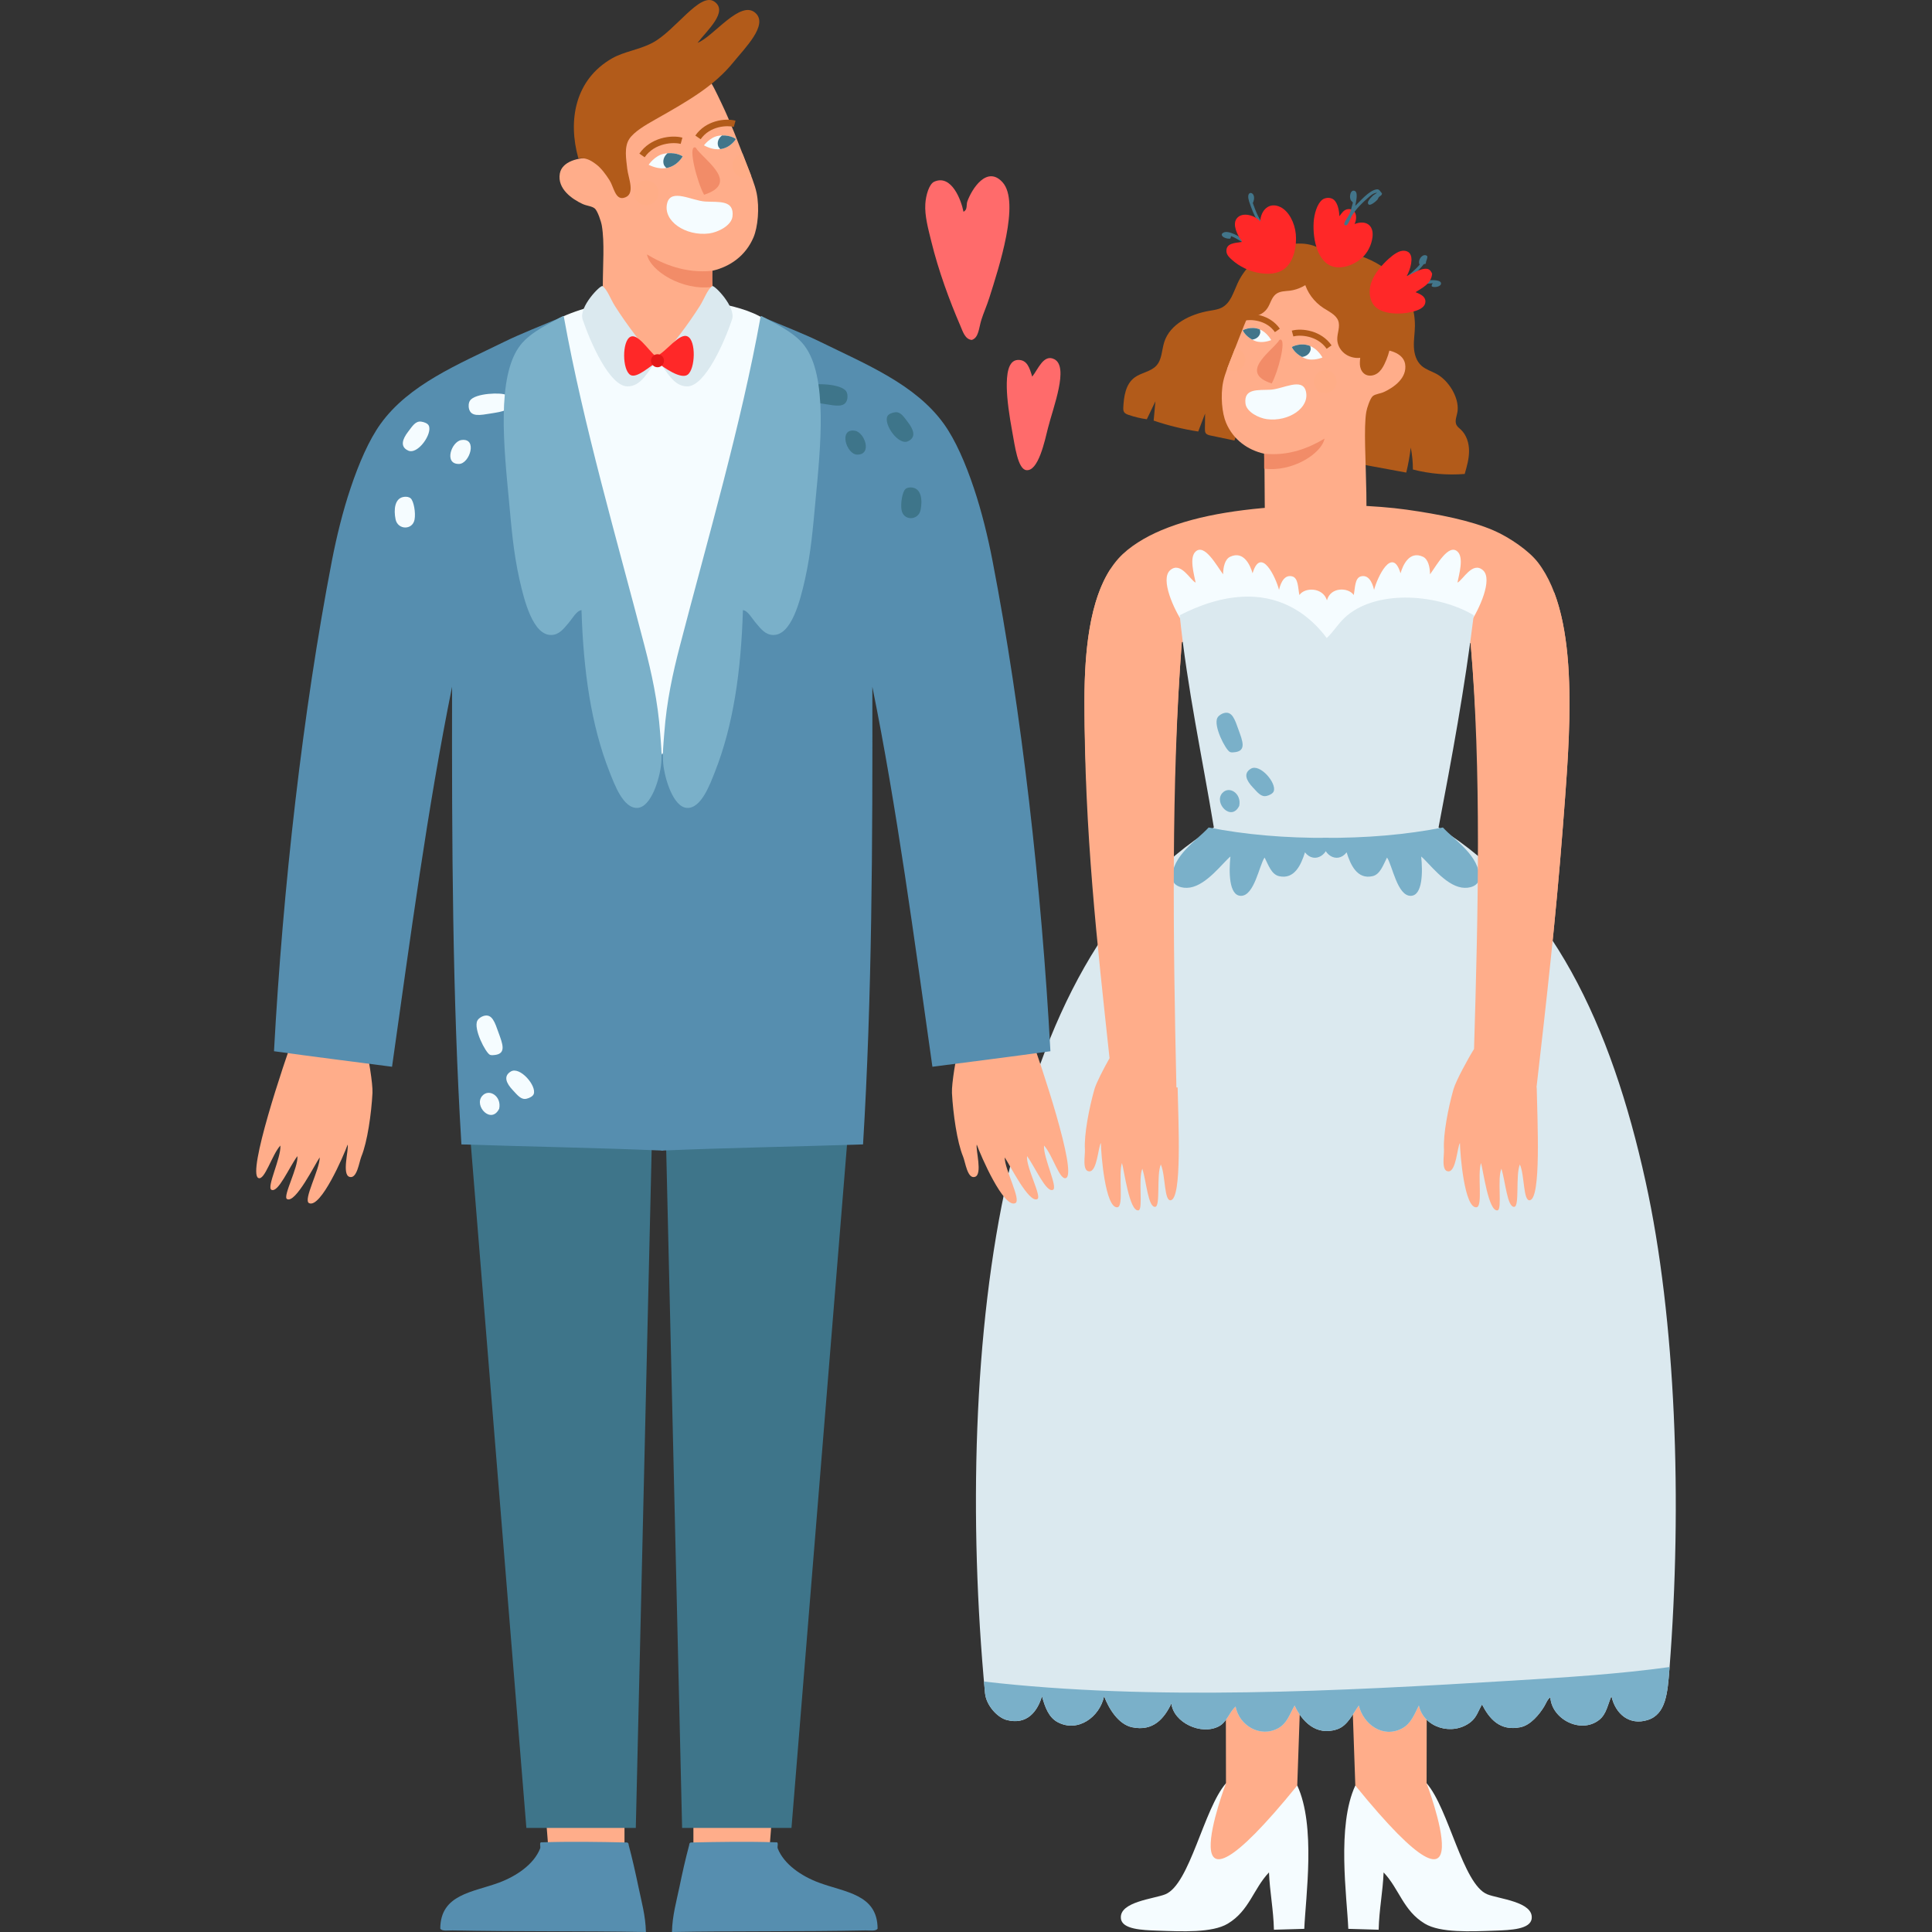 <?xml version="1.0" encoding="UTF-8"?>
<!-- Generator: Adobe Illustrator 25.2.1, SVG Export Plug-In . SVG Version: 6.00 Build 0)  -->
<svg xmlns="http://www.w3.org/2000/svg" xmlns:xlink="http://www.w3.org/1999/xlink" version="1.1" id="Capa_1" x="0px" y="0px" viewBox="0 0 500 500" style="enable-background:new 0 0 500 500;" xml:space="preserve" width="512" height="512">
<rect x="0" y="0" width="500" height="500" fill="#333333" stroke="none"/>
<g>
	<g>
		<g>
			<g>
				<g>
					<path style="fill-rule:evenodd;clip-rule:evenodd;fill:#FFAD8A;" d="M397.215,285.166c-5.008-0.449-9.925-0.978-14.738-1.605       c1.208-39.116,1.253-80.212-1.876-117.097c-21.072-5.335-53.252-4.831-74.757-0.272c-2.817,37.248-2.791,78.159-1.883,117.629       c-5.218,0.055-9.467,1.075-14.466,1.346c-3.406-32.437-8.841-66.755-8.841-103.705c0-14.663,1.713-29.065,8.841-36.974       c2.7-2.994,6.933-5.523,10.992-7.232c10.087-4.253,22.505-5.798,36.168-6.431c7.874-0.372,19.226-0.071,27.334,1.067       c8.56,1.206,16.65,2.835,22.506,5.364c4.116,1.777,9.157,5.227,11.527,8.301c11.16,14.537,8.217,45.128,6.431,68.597       C402.595,238.458,399.877,262.105,397.215,285.166z"/>
					<g>
						<path style="fill:#B25B1A;" d="M320.942,113.891c2.866,0.952,5.902,1.93,8.905,2.335c6.971,0.936,13.955,2.158,20.917,3.328        c0.341-1.843,0.921-3.634,1.722-5.327c-0.104,1.452-0.135,2.919-0.091,4.377c0.024,0.485,0.069,1.011,0.412,1.368        c0.314,0.323,0.801,0.425,1.244,0.509c3.3,0.604,6.597,1.215,9.887,1.823c0.518-2.133,0.905-4.3,1.164-6.479        c0.376,1.879,0.56,3.782,0.555,5.685c4.366,1.12,8.925,1.509,13.408,1.151c0.56-1.941,1.126-3.913,1.126-5.94        c0-2.023-0.633-4.141-2.149-5.566c-0.374-0.343-0.792-0.651-1.044-1.075c-0.668-1.133,0.095-2.498,0.232-3.775        c0.367-3.505-2.352-7.874-5.482-9.547c-1.288-0.69-2.748-1.122-3.839-2.08c-1.39-1.224-1.923-3.111-1.992-4.904        c-0.078-1.79,0.243-3.569,0.263-5.364c0.073-8.188-5.048-14.575-12.815-17.688c-2.498-1.011-5.18-1.68-7.867-1.58        c-0.821,0.038-1.66,0.135-2.443-0.088c-0.639-0.182-1.191-0.564-1.781-0.881c-3.622-1.978-8.613-1.109-12.162,0.491        c-3.919,1.755-7.114,4.897-8.845,8.697c-1.056,2.317-1.79,5.096-4.118,6.269c-0.949,0.485-2.047,0.615-3.109,0.801        c-5.025,0.856-10.266,3.441-11.737,8.113c-0.662,2.089-0.562,4.53-2.085,6.139c-1.441,1.523-3.875,1.757-5.572,3.003        c-2.348,1.724-2.79,4.906-2.936,7.754c-0.016,0.414-0.024,0.859,0.208,1.215c0.244,0.372,0.702,0.562,1.135,0.708        c1.538,0.535,3.129,0.923,4.745,1.14c0.743-1.549,1.489-3.102,2.228-4.654c-0.155,1.666-0.305,3.339-0.46,5.003        c3.749,1.272,7.613,2.22,11.534,2.824c0.589-1.551,1.184-3.1,1.777-4.643c-0.018,1.33-0.031,2.653-0.046,3.981        c0,0.376,0.004,0.779,0.221,1.098c0.283,0.385,0.806,0.511,1.286,0.611c2.047,0.427,4.094,0.854,6.134,1.283        c0.542-1.564,1.075-3.116,1.613-4.674C321.035,110.855,320.989,112.376,320.942,113.891"/>
						<g>
							<path style="fill-rule:evenodd;clip-rule:evenodd;fill:#FFAD8A;" d="M355.813,90.435c3.404-0.221,7.307,0.85,7.821,3.72         c0.646,3.693-3.021,6.152-5.402,7.261c-1.084,0.509-2.277,0.516-2.976,1.113c-0.662,0.578-1.507,3.08-1.669,4.092         c-1.374,8.203,2.315,34.356-2.638,40.039c-0.783,0.892-2.819,2.516-4.098,3.165c-2.399,1.219-6.723,1.717-10.047,0.743         c-4.222-1.237-8.168-5.324-9.113-9.861c-0.527-2.543-0.323-19.757-0.527-23.291c-4.204-0.943-7.978-3.561-9.861-8.004         c-1.04-2.432-1.487-7.006-0.748-10.602c0.411-2.005,1.496-4.601,2.605-7.44c1.879-4.787,3.587-9.414,5.769-13.955         c1.292-2.689,2.361-5.101,3.536-6.329c2.505-2.62,7.033-4.443,12.465-3.906c7.872,0.777,15.491,7.294,16.376,15.072         C357.699,85.728,356.902,87.925,355.813,90.435"/>
							<g>
								<g>
									<g>
										<path style="fill-rule:evenodd;clip-rule:evenodd;fill:#F5FCFF;" d="M342.255,92.519c-3.249-5.373-7.933-2.72-7.933-2.72            s0.713,1.872,3.45,2.961C339.798,93.566,342.255,92.519,342.255,92.519"/>
										<path style="fill-rule:evenodd;clip-rule:evenodd;fill:#42758A;" d="M334.321,89.799c0,0,2.273-1.308,4.785-0.239            c0.033,0.219,0.128,0.666,0.093,0.903c-0.179,1.04-1.104,1.795-2.244,1.916C334.892,91.293,334.321,89.799,334.321,89.799            "/>
									</g>
									<path style="fill:#B25B1A;" d="M343.335,90.266c-2.419-3.492-6.929-3.658-8.615-3.2l-0.407-1.494           c2.673-0.726,7.641-0.031,10.295,3.811L343.335,90.266z"/>
								</g>
								<g>
									<g>
										<path style="fill-rule:evenodd;clip-rule:evenodd;fill:#F5FCFF;" d="M328.988,88.016            c-3.012-4.992-7.358-2.534-7.358-2.534s0.655,1.744,3.198,2.757C326.711,88.985,328.988,88.016,328.988,88.016"/>
										<path style="fill-rule:evenodd;clip-rule:evenodd;fill:#42758A;" d="M321.63,85.482c0,0,2.107-1.21,4.437-0.219            c0.029,0.21,0.117,0.622,0.084,0.834c-0.159,0.978-1.027,1.673-2.085,1.79C322.159,86.872,321.63,85.482,321.63,85.482"/>
									</g>
									<path style="fill:#B25B1A;" d="M329.947,85.955c-2.231-3.213-6.384-3.368-7.936-2.952l-0.405-1.492           c2.494-0.679,7.13-0.029,9.613,3.561L329.947,85.955z"/>
								</g>
								<path style="fill-rule:evenodd;clip-rule:evenodd;fill:#F28C68;" d="M342.788,113.509          c-0.772,3.921-8.411,8.737-15.623,7.774v-3.868C333.516,118.101,338.869,115.872,342.788,113.509"/>
								<g>
									<path style="fill-rule:evenodd;clip-rule:evenodd;fill:#F5FCFF;" d="M337.953,101.229           c1.095,4.286-4.437,7.973-10.042,7.256c-2.038-0.261-5.335-1.823-5.588-4.094c-0.431-3.964,3.253-3.357,6.515-3.536           C332.007,100.682,337.032,97.633,337.953,101.229"/>
									<path style="fill-rule:evenodd;clip-rule:evenodd;fill:#F28C68;" d="M329.117,99.242c-8.301-2.72-0.801-7.752,1.669-10.797           c0.142-0.168,0.259-0.54,0.56-0.558C332.991,87.801,330.748,96.343,329.117,99.242"/>
									<path style="fill-rule:evenodd;clip-rule:evenodd;fill:#FFAD87;" d="M345.937,98.755c0,1.635-1.325,2.963-2.954,2.963           c-1.642,0-2.963-1.328-2.963-2.963c0-1.64,1.321-2.959,2.963-2.959C344.612,95.796,345.937,97.115,345.937,98.755"/>
									<path style="fill:#FFAD87;" d="M322.29,93.063c0-1.529-1.164-2.77-2.649-2.928c-0.162,0.412-0.316,0.817-0.48,1.233           c-0.562,1.436-1.113,2.806-1.58,4.074c0.489,0.363,1.091,0.586,1.753,0.586C320.966,96.029,322.29,94.699,322.29,93.063z"/>
								</g>
							</g>
						</g>
						<path style="fill:#B25B1A;" d="M338.787,64.888c-1.476,2.363-1.934,5.285-1.25,8.006c0.684,2.715,2.498,5.207,4.972,6.823        c1.434,0.932,3.191,1.713,3.795,3.226c0.626,1.564-0.259,3.237-0.221,4.891c0.024,1.359,0.717,2.713,1.839,3.616        c1.126,0.896,2.662,1.332,4.101,1.151c-0.08,0.79-0.164,1.593,0.004,2.379c0.17,0.79,0.633,1.567,1.385,1.963        c0.954,0.5,2.189,0.272,3.043-0.325c0.852-0.589,1.399-1.492,1.841-2.397c2.915-5.937,2.35-13.324-1.469-19.003        c-3.811-5.683-10.753-9.493-17.863-9.801"/>
						<path style="fill:#B25B1A;" d="M342.883,65.953c-0.232,2.213-1.312,4.468-2.961,6.158c-1.655,1.704-3.875,2.833-6.068,3.112        c-1.272,0.157-2.664,0.086-3.716,0.949c-1.089,0.901-1.348,2.412-2.131,3.581c-0.639,0.963-1.673,1.682-2.746,1.927        c-1.071,0.243-2.175,0.005-2.934-0.637c-0.321,0.591-0.642,1.199-1.102,1.7c-0.46,0.498-1.093,0.896-1.722,0.907        c-0.788,0.018-1.399-0.58-1.631-1.31c-0.221-0.732-0.122-1.567,0.029-2.368c1.04-5.28,4.78-10.348,9.64-13.054        c4.862-2.704,10.688-2.957,14.995-0.655"/>
					</g>
				</g>
				<g>
					<g>
						<g>
							<path style="fill-rule:evenodd;clip-rule:evenodd;fill:#F5FCFF;" d="M317.284,461.504         c-5.771,6.595-9.334,26.126-15.69,28.735c-2.932,1.195-12.012,1.914-11.503,6.28c0.321,2.793,5.437,2.987,9.432,3.129         c6.384,0.224,14.205,0.611,18.228-1.808c5.594-3.359,6.603-8.998,10.662-13.264c0.215,5.169,1.155,9.567,1.277,14.836         c2.618-0.077,5.24-0.151,7.856-0.228c0.347-8.274,3.047-26.662-1.819-37.096L317.284,461.504z"/>
							<path style="fill-rule:evenodd;clip-rule:evenodd;fill:#FFAD8A;" d="M317.218,423.674l19.823,0.682l-1.314,37.733         c-35.146,43.272-18.443-0.584-18.443-0.584L317.218,423.674z"/>
						</g>
						<g>
							<path style="fill-rule:evenodd;clip-rule:evenodd;fill:#F5FCFF;" d="M369.202,461.504         c5.771,6.595,9.334,26.126,15.694,28.735c2.928,1.195,12.007,1.914,11.503,6.28c-0.325,2.793-5.435,2.987-9.436,3.129         c-6.384,0.224-14.205,0.611-18.224-1.808c-5.594-3.359-6.608-8.998-10.662-13.264c-0.215,5.169-1.157,9.567-1.281,14.836         c-2.618-0.077-5.236-0.151-7.856-0.228c-0.343-8.274-3.041-26.662,1.815-37.096L369.202,461.504z"/>
							<path style="fill-rule:evenodd;clip-rule:evenodd;fill:#FFAD8A;" d="M369.273,423.674l-19.832,0.682l1.315,37.733         c35.146,43.272,18.447-0.584,18.447-0.584L369.273,423.674z"/>
						</g>
					</g>
					<g>
						<path style="fill-rule:evenodd;clip-rule:evenodd;fill:#F5FCFF;" d="M383.778,147.566c-2.729-2.379-5.165,2.547-6.588,3.213        c0.427-2.206,1.704-6.491,0-8.04c-2.308-2.111-5.373,3.534-7.101,5.895c-0.013-1.868-0.478-3.93-1.843-4.554        c-3.574-1.642-5.229,2.337-5.789,4.286c-2.151-7.172-6.022,1.075-6.847,4.289c-0.491-2.138-1.545-3.99-3.421-3.485        c-1.576,0.427-1.467,2.95-1.839,4.826c-1.392-2.043-6.026-2.136-6.935,1.365c-1.084-3.43-5.751-3.408-7.137-1.365        c-0.376-1.877-0.268-4.399-1.839-4.826c-1.885-0.505-2.939,1.348-3.428,3.485c-0.819-3.213-4.696-11.461-6.845-4.289        c-0.564-1.949-2.22-5.928-5.783-4.286c-1.376,0.624-1.832,2.687-1.845,4.554c-1.739-2.361-4.798-8.006-7.11-5.895        c-1.695,1.549-0.423,5.833,0,8.04c-1.419-0.666-3.855-5.592-6.586-3.213c-2.686,2.341,1.091,10.308,3.165,13.391        c0.794,0.102,0.447-0.969,1.051-1.067c10.688-2.638,22.813-0.033,30.8,3.751c1.162,0.556,2.315,1.463,3.53,2.08        c-0.06,0.102-0.128,0.199-0.197,0.303c0.356,0.133,0.697,0.243,0.994,0.301c0.387,0.066,0.759,0.06,1.126,0.02        c0.363,0.04,0.741,0.046,1.129-0.02c0.301-0.058,0.635-0.168,0.989-0.301c-0.071-0.104-0.128-0.206-0.188-0.31        c1.222-0.62,2.366-1.518,3.525-2.074c7.986-3.784,20.115-6.389,30.797-3.751c0.611,0.097,0.254,1.168,1.058,1.067        C382.694,157.874,386.469,149.907,383.778,147.566z"/>
						<g>
							<path style="fill-rule:evenodd;clip-rule:evenodd;fill:#DBE9EF;" d="M343.357,165.121c2.038-1.896,3.109-4.056,5.353-5.891         c8.334-6.82,23.824-5.329,32.694,0c-2.339,19.007-5.692,37-9.108,54.923c29.147,18.007,44.657,50.993,53.586,91.651         c7.845,35.67,9.536,83.058,6.165,126.204c-0.476,6.03-0.861,11.627-5.623,13.127c-4.716,1.48-8.336-1.507-9.385-6.163         c-0.985,2.189-1.264,4.652-3.211,6.163c-4.784,3.711-12.291-0.279-12.596-5.893c-0.788,0.569-1.084,1.549-1.609,2.41         c-1.16,1.903-3.441,4.815-6.161,5.358c-5.313,1.069-8.029-2.215-9.914-5.893c-0.987,1.677-1.392,3.335-2.948,4.552         c-4.705,3.695-12.129,1.478-13.402-4.289c-1.193,2.394-2.06,4.691-4.286,5.902c-5.043,2.731-10.115-1.111-11.246-5.902         c-1.509,1.978-2.824,5.238-5.636,6.165c-5.51,1.83-9.164-2.2-10.987-6.165c-1.339,2.334-1.923,4.616-4.282,5.902         c-4.689,2.542-10.093-0.786-10.99-5.63c-1.633,1.438-2.253,4.005-4.289,5.094c-4.614,2.463-11.795-0.965-12.324-5.895         c-1.83,3.837-4.685,7.329-10.184,6.159c-3.559-0.759-6.052-4.884-7.234-8.037c-1.126,5.415-6.84,9.527-12.056,6.696         c-2.215-1.199-3.207-3.693-4.019-6.696c-1.148,3.886-3.835,7.524-9.115,6.163c-2.368-0.606-5.322-3.735-5.628-6.969         c-4.182-44.283-3.107-93.999,5.9-133.706c9.299-41.015,25.794-73.339,53.32-90.308c-3.01-18.248-6.831-35.679-8.838-54.923         c4.893-2.505,10.932-4.767,17.411-4.829C332.436,154.311,339.161,159.494,343.357,165.121z"/>
							<path style="fill-rule:evenodd;clip-rule:evenodd;fill:#7AB0C9;" d="M426.424,445.135c4.762-1.5,5.147-7.097,5.623-13.127         c0.015-0.193,0.028-0.388,0.043-0.581c-12.876,1.794-26.787,2.678-40.772,3.523c-44.32,2.691-93.108,5.288-136.664,0.233         c0.088,0.997,0.176,1.994,0.27,2.985c0.305,3.233,3.259,6.362,5.627,6.969c5.28,1.361,7.967-2.277,9.115-6.163         c0.812,3.003,1.804,5.497,4.019,6.696c5.216,2.83,10.93-1.281,12.056-6.696c1.182,3.153,3.676,7.278,7.234,8.037         c5.499,1.171,8.354-2.322,10.184-6.159c0.529,4.93,7.71,8.358,12.324,5.895c2.036-1.089,2.655-3.656,4.288-5.094         c0.896,4.844,6.3,8.172,10.99,5.63c2.359-1.286,2.943-3.567,4.282-5.902c1.823,3.966,5.477,7.995,10.987,6.165         c2.813-0.927,4.127-4.187,5.636-6.165c1.131,4.791,6.203,8.633,11.246,5.902c2.226-1.211,3.094-3.508,4.286-5.902         c1.273,5.767,8.697,7.984,13.402,4.289c1.556-1.217,1.961-2.875,2.948-4.552c1.885,3.678,4.601,6.962,9.914,5.893         c2.72-0.542,5.001-3.455,6.161-5.358c0.525-0.861,0.821-1.841,1.609-2.41c0.305,5.614,7.812,9.604,12.596,5.893         c1.947-1.511,2.226-3.974,3.211-6.163C418.088,443.628,421.708,446.615,426.424,445.135z"/>
						</g>
						<g>
							<path style="fill-rule:evenodd;clip-rule:evenodd;fill:#7AB0C9;" d="M343.89,216.837c0.438,4.264-3.671,6.944-6.165,3.749         c-0.998,3.211-2.726,7.073-6.699,6.167c-1.981-0.456-2.746-2.857-3.749-4.822c-1.359,1.881-2.644,9.993-6.165,9.909         c-3.089-0.071-3.094-6.254-2.678-10.18c-1.967,1.602-6.083,7.323-10.452,8.035c-2.107,0.345-4.461-0.456-4.556-2.41         c-0.277-5.659,6.384-9.865,9.376-13.134C322.219,216.003,332.553,216.917,343.89,216.837z"/>
							<path style="fill-rule:evenodd;clip-rule:evenodd;fill:#7AB0C9;" d="M342.339,216.837c-0.443,4.264,3.673,6.944,6.167,3.749         c0.998,3.211,2.726,7.073,6.699,6.167c1.985-0.456,2.744-2.857,3.753-4.822c1.354,1.881,2.64,9.993,6.161,9.909         c3.087-0.071,3.091-6.254,2.682-10.18c1.965,1.602,6.079,7.323,10.447,8.035c2.102,0.345,4.461-0.456,4.554-2.41         c0.279-5.659-6.382-9.865-9.383-13.134C364.01,216.003,353.678,216.917,342.339,216.837z"/>
						</g>
					</g>
					<g>
						<g>
							<path style="fill-rule:evenodd;clip-rule:evenodd;fill:#7AB0C9;" d="M320.71,208.565c0.664-3.246-2.625-5.315-4.39-3.315         C314.06,207.826,318.645,212.739,320.71,208.565z"/>
							<path style="fill-rule:evenodd;clip-rule:evenodd;fill:#7AB0C9;" d="M327.804,205.987c0.766-0.177,1.607-0.628,1.826-1.182         c0.85-2.12-3.558-7.292-5.931-5.851c-1.963,1.184-1.171,3.029,0.529,4.818C325.49,205.118,326.377,206.324,327.804,205.987z"/>
							<path style="fill-rule:evenodd;clip-rule:evenodd;fill:#7AB0C9;" d="M319.683,194.655c2.91-0.401,1.888-2.91,0.856-5.763         c-0.943-2.616-1.627-4.966-3.826-4.337c-0.529,0.148-1.328,0.589-1.657,1.224c-1.071,2.078,2.085,8.239,3.244,8.836         C318.654,194.792,319.336,194.704,319.683,194.655z"/>
						</g>
						<g>
							<path style="fill-rule:evenodd;clip-rule:evenodd;fill:#DBE9EF;" d="M267.553,425.181c0.664-3.246-2.625-5.315-4.39-3.315         C260.903,424.442,265.488,429.354,267.553,425.181z"/>
							<path style="fill-rule:evenodd;clip-rule:evenodd;fill:#DBE9EF;" d="M274.648,422.603c0.766-0.177,1.606-0.628,1.826-1.182         c0.85-2.12-3.558-7.292-5.931-5.851c-1.963,1.184-1.171,3.029,0.529,4.818C272.333,421.733,273.22,422.939,274.648,422.603z"/>
							<path style="fill-rule:evenodd;clip-rule:evenodd;fill:#DBE9EF;" d="M266.526,411.27c2.91-0.401,1.888-2.91,0.856-5.763         c-0.943-2.616-1.627-4.966-3.826-4.337c-0.529,0.148-1.328,0.589-1.657,1.224c-1.071,2.078,2.085,8.239,3.244,8.836         C265.497,411.407,266.179,411.319,266.526,411.27z"/>
						</g>
						<g>
							<path style="fill-rule:evenodd;clip-rule:evenodd;fill:#DBE9EF;" d="M414.129,283.185c-0.768-0.215-1.726-0.23-2.184,0.148         c-1.79,1.454-0.436,8.172,2.359,8.068c2.324-0.089,2.518-2.109,1.897-4.512C415.74,285.08,415.545,283.586,414.129,283.185z"/>
							<path style="fill-rule:evenodd;clip-rule:evenodd;fill:#DBE9EF;" d="M410.477,302.794c-0.496-0.283-1.113-0.463-1.653-0.29         c-1.016,0.312-2.717,2.928-3.094,4.654c-0.624,2.791,2.948,4.198,4.55,1.866C411.721,306.95,412.695,304.009,410.477,302.794         z"/>
							<path style="fill-rule:evenodd;clip-rule:evenodd;fill:#DBE9EF;" d="M402.675,283.467c-3.673-2.242-4.395,4.813-1.845,5.942         C404.46,291.026,404.908,284.823,402.675,283.467z"/>
							<path style="fill-rule:evenodd;clip-rule:evenodd;fill:#DBE9EF;" d="M395.463,269.021c-2.065,2.113,0.314,3.483,2.899,5.116         c2.37,1.492,4.357,2.934,5.732,1.073c0.323-0.443,0.692-1.288,0.553-2.007c-0.431-2.308-6.758-5.249-8.055-5.004         C396.2,268.273,395.713,268.77,395.463,269.021z"/>
						</g>
					</g>
					<g>
						<path style="fill-rule:evenodd;clip-rule:evenodd;fill:#FFAD8A;" d="M402.259,153.415        c-5.318,0.814-22.143,12.926-21.658,13.049c2.797,32.966,1.949,69.668,0.879,105.019c-1.358,2.133-4.692,8.207-5.316,10.401        c-1.367,4.815-2.708,11.746-2.465,15.604c0.091,1.474-0.79,5.61,1.146,5.663c2.022,0.049,2.277-6.274,2.985-7.349        c0.04,2.852,1.153,16.971,4.289,16.641c1.711-0.184,0.175-8.564,1.168-11.456c0.558,1.846,1.934,12.704,4.286,12.251        c1.25-0.241-0.142-8.338,0.996-10.773c1.036,3.324,1.507,10.058,3.333,9.867c1.399-0.139,0.279-8.192,1.44-10.969        c1.255,2.788,0.83,9.527,2.572,9.261c2.961-0.438,1.961-20.173,1.786-29.175c0.002-0.002-0.021-0.006-0.055-0.011        c2.522-21.882,5.05-44.286,6.807-67.284C405.958,194.341,408.293,169.432,402.259,153.415z"/>
						<path style="fill-rule:evenodd;clip-rule:evenodd;fill:#FFAD8A;" d="M304.453,281.41        c-0.875-38.558-1.353-78.936,1.391-115.218c0.219-0.046-18.392-19.013-18.392-19.013c-5.409,8.234-6.798,21.147-6.798,34.283        c0,34.054,3.306,62.715,6.494,92.393c-1.526,2.701-3.449,6.415-3.905,8.03c-1.372,4.815-2.713,11.746-2.467,15.604        c0.091,1.474-0.79,5.61,1.135,5.663c2.034,0.049,2.284-6.274,2.996-7.349c0.031,2.852,1.144,16.971,4.284,16.641        c1.713-0.184,0.179-8.564,1.175-11.456c0.555,1.846,1.927,12.704,4.286,12.251c1.241-0.241-0.142-8.338,0.989-10.773        c1.044,3.324,1.507,10.058,3.33,9.867c1.403-0.139,0.279-8.192,1.445-10.969c1.248,2.788,0.834,9.527,2.567,9.261        c2.965-0.438,1.965-20.173,1.788-29.175C304.779,281.442,304.658,281.429,304.453,281.41z"/>
					</g>
				</g>
			</g>
			<g>
				<g>
					<path style="fill-rule:evenodd;clip-rule:evenodd;fill:#42758A;" d="M324.228,52.54c0.755,2.189,1.627,4.353,2.954,5.765       c0.254,0.279,0.85,0.5,0.582,1.044c-0.733,0.378-1.23-0.662-1.737-1.337c-0.916-1.257-1.633-2.653-2.266-4.453       c-0.33-0.929-0.735-1.91-0.717-2.724c0.02-1.259,1.268-1.144,1.487,0.035C324.638,51.465,324.416,52.208,324.228,52.54z"/>
					<path style="fill-rule:evenodd;clip-rule:evenodd;fill:#42758A;" d="M323.52,63.012c-0.088,0.859-0.848,0.321-1.164,0.146       c-1.193-0.659-2.494-1.589-3.749-2.04c-0.109,0.203-0.031,0.542-0.283,0.633c-0.631,0.115-2.091-0.288-2.129-0.994       c-0.02-0.429,0.589-0.671,0.945-0.71c0.912-0.093,2.155,0.443,3.087,0.941c0.921,0.498,1.77,1.219,2.503,1.606       C323.018,62.744,323.432,62.667,323.52,63.012z"/>
					<path style="fill-rule:evenodd;clip-rule:evenodd;fill:#FF2828;" d="M321.394,62.605c0.033-0.303-0.297-0.564-0.465-0.834       c-0.62-0.976-2.02-3.565-0.93-5.138c1.372-1.985,4.902-0.881,6.148,0.679c0.15-2.965,2.348-5.143,5.242-3.713       c2.127,1.049,3.691,3.992,3.97,7.026c0.276,3.1-0.529,6.789-2.614,8.673c-1.396,1.257-3.545,1.814-6.349,1.436       c-3.045-0.412-5.769-1.854-7.579-3.503c-0.615-0.553-1.35-1.206-1.416-2.146C317.264,62.866,319.654,62.91,321.394,62.605z"/>
				</g>
				<g>
					<path style="fill-rule:evenodd;clip-rule:evenodd;fill:#FF2828;" d="M346.63,55.961c0.608-0.799,1.168-1.737,2.248-1.839       c2.032-0.195,2.547,2.104,1.675,3.862c2.875-1.115,5.072,0.212,4.638,3.463c-0.279,2.062-1.281,3.99-2.698,5.276       c-1.58,1.432-4.076,2.622-6.411,2.461c-4.997-0.345-6.393-7.081-6.11-11.656c0.137-2.177,0.898-4.764,2.211-5.822       c0.739-0.6,2.23-0.748,3.087,0.051C346.192,52.618,346.588,54.452,346.63,55.961z"/>
					<path style="fill-rule:evenodd;clip-rule:evenodd;fill:#42758A;" d="M357.643,50.031c0.022,0.575-0.509,0.659-0.792,0.98       c-0.155,0.17-0.215,0.48-0.416,0.715c-0.226,0.248-2.153,2.047-2.417,0.872c-0.137-0.644,1.091-1.806,1.465-2.118       c0.272-0.217,0.706-0.414,0.921-0.602c-1.016,0.053-1.77,0.799-2.523,1.463c-1.396,1.228-2.791,2.576-3.966,4.388       c-0.241,0.38-0.367,0.821-0.675,1.427c-0.334,0.657-0.794,1.708-1.381,0.867c0.23-0.985,0.918-1.684,1.339-2.562       c0.429-0.898,0.608-1.905,0.929-3.036c-0.17-0.281-0.458-0.365-0.613-0.77c-0.33-0.905,0.013-2.297,0.741-2.312       c1.445-0.04,0.684,2.795,0.484,3.93c1.169-1.058,3.51-3.994,5.572-4.276C356.982,48.898,357.243,49.641,357.643,50.031z"/>
				</g>
				<g>
					<path style="fill-rule:evenodd;clip-rule:evenodd;fill:#42758A;" d="M369.361,66.254c0.142,0.704-0.347,1.235-0.347,1.81       c-0.009,0.327-0.356,0.219-0.547,0.312c-1.647,2.071-3.882,4.058-6.148,5.543c-0.274,0.177-0.653,0.593-0.976,0.117       c0.272-0.664,0.976-1.053,1.489-1.47c1.551-1.244,3.229-2.485,4.581-4.083C366.745,67.367,368.221,65.364,369.361,66.254z"/>
					<path style="fill-rule:evenodd;clip-rule:evenodd;fill:#42758A;" d="M361.585,75.168c-0.124-0.89,1.098-0.967,1.837-1.202       c2.144-0.684,5.099-1.556,7.621-1.463c0.757,0.024,1.93,0.195,1.903,0.87c-0.029,0.823-1.671,1.113-2.372,0.779       c-0.175-0.321,0.086-0.693,0.241-0.861c-2.58,0.201-4.946,0.58-7.165,1.29C362.957,74.798,362.342,75.32,361.585,75.168z"/>
					<path style="fill-rule:evenodd;clip-rule:evenodd;fill:#FF2828;" d="M364.063,71.448c1.151-0.341,3.455-2.109,5.234-1.872       c0.684,0.093,1.071,0.615,1.339,1.255c-0.254,2.702-2.658,3.693-4.295,4.78c1.222,0.511,2.578,1.075,2.554,2.425       c-0.035,1.742-2.175,2.361-3.625,2.711c-3.125,0.743-7.369,0.564-9.39-1.394c-1.062-1.038-1.693-2.943-1.277-5.165       c0.485-2.638,2.476-4.957,4.109-6.579c0.892-0.872,2.403-2.226,3.766-2.62c0.662-0.184,1.604-0.135,2.171,0.385       C365.966,66.588,364.986,69.763,364.063,71.448z"/>
				</g>
			</g>
		</g>
		<g>
			<g>
				<g>
					<polygon style="fill-rule:evenodd;clip-rule:evenodd;fill:#FFAD8A;" points="161.617,460.767 140.535,460.767 141.991,479.353        161.617,479.353      "/>
					<path style="fill-rule:evenodd;clip-rule:evenodd;fill:#568EAF;" d="M162.306,476.835c-7.515-0.17-14.962-0.279-22.081-0.044       c-0.779-0.139-0.254,1.075-0.429,1.565c-1.635,4.176-6.209,7.207-10.627,8.856c-6.761,2.529-15.19,2.965-15.225,11.921       c0.465,0.732,2,0.438,3.142,0.456c16.504,0.33,33.504,0.119,50.076,0.411c-0.086-4.196-1.166-7.969-1.93-11.667       c-0.775-3.7-1.569-7.256-2.545-10.897C162.702,477.1,162.551,476.921,162.306,476.835z"/>
					<polygon style="fill-rule:evenodd;clip-rule:evenodd;fill:#3E758A;" points="164.545,473.069 136.226,473.069 121.601,293.106        168.754,293.106      "/>
				</g>
				<g>
					<polygon style="fill-rule:evenodd;clip-rule:evenodd;fill:#FFAD8A;" points="179.454,460.767 200.534,460.767 199.067,479.353        179.454,479.353      "/>
					<path style="fill-rule:evenodd;clip-rule:evenodd;fill:#568EAF;" d="M178.763,476.835c7.509-0.17,14.964-0.279,22.078-0.044       c0.777-0.139,0.255,1.075,0.427,1.565c1.642,4.176,6.214,7.207,10.631,8.856c6.761,2.529,15.185,2.965,15.223,11.921       c-0.46,0.732-1.998,0.438-3.138,0.456c-16.511,0.33-33.508,0.119-50.081,0.411c0.086-4.196,1.168-7.969,1.938-11.667       c0.761-3.7,1.56-7.256,2.536-10.897C178.363,477.1,178.518,476.921,178.763,476.835z"/>
					<polygon style="fill-rule:evenodd;clip-rule:evenodd;fill:#3E758A;" points="176.53,473.069 204.834,473.069 219.461,293.106        172.308,293.106      "/>
				</g>
			</g>
			<g>
				<path style="fill-rule:evenodd;clip-rule:evenodd;fill:#F5FCFF;" d="M197.861,82.607c-2.848,19.447-8.905,40.829-12.266,60.561      c-2.757,16.216-6.293,32.218-10.177,48.229c-0.533,2.173-0.912,5.608-2.421,5.897c-3.052,0.591-5.528-10.071-6.161-12.061      c-7.201-22.849-13.831-46.323-19.016-71.276c-1.538-7.354-5.132-13.326-5.364-21.777c-0.073-2.671,2.605-7.413,1.916-9.666      c5.559-2.693,13.315-4.751,21.395-5.267C176.603,76.555,191.479,78.343,197.861,82.607z"/>
				<g>
					<g>
						<g>
							<path style="fill-rule:evenodd;clip-rule:evenodd;fill:#FFAD8A;" d="M153.334,40.889c-3.673-0.241-7.907,0.914-8.453,4.021         c-0.706,3.997,3.266,6.654,5.838,7.854c1.173,0.551,2.47,0.56,3.224,1.206c0.721,0.631,1.626,3.337,1.81,4.428         c1.485,8.874-1.939,22.813,3.421,28.963c0.843,0.965,3.045,2.722,4.428,3.421c2.598,1.326,7.283,1.859,10.872,0.81         c4.572-1.339,8.838-5.771,9.867-10.671c0.564-2.748-0.223-7.024,0-10.846c4.548-1.027,8.624-3.85,10.666-8.653         c1.118-2.638,1.598-7.586,0.803-11.476c-0.443-2.167-1.613-4.977-2.815-8.049c-2.038-5.18-3.879-10.186-6.242-15.101         c-1.397-2.91-2.554-5.519-3.828-6.845c-2.706-2.837-7.604-4.809-13.488-4.227c-8.509,0.841-16.754,7.887-17.71,16.305         C151.299,35.79,152.159,38.174,153.334,40.889"/>
							<g>
								<g>
									<g>
										<path style="fill-rule:evenodd;clip-rule:evenodd;fill:#F5FCFF;" d="M167.86,42.642c6.108,2.985,8.816-2.171,8.816-2.171            s-1.751-1.297-4.879-0.673C169.48,40.256,167.86,42.642,167.86,42.642"/>
										<path style="fill-rule:evenodd;clip-rule:evenodd;fill:#42758A;" d="M176.676,40.471c0,0-1.308,2.514-4.218,3.016            c-0.16-0.177-0.502-0.529-0.611-0.759c-0.447-1.056-0.042-2.284,0.91-3.067C175.276,39.444,176.676,40.471,176.676,40.471            "/>
									</g>
									<path style="fill:#B25B1A;" d="M166.835,40.703c2.622-3.777,7.502-3.957,9.325-3.463l0.443-1.615           c-2.892-0.783-8.263-0.027-11.138,4.125L166.835,40.703z"/>
								</g>
								<g>
									<g>
										<path style="fill-rule:evenodd;clip-rule:evenodd;fill:#F5FCFF;" d="M182.187,37.61c5.53,3.038,8.259-1.627,8.259-1.627            s-1.556-1.279-4.488-0.845C183.789,35.47,182.187,37.61,182.187,37.61"/>
										<path style="fill-rule:evenodd;clip-rule:evenodd;fill:#42758A;" d="M190.445,35.983c0,0-1.315,2.273-4.037,2.613            c-0.142-0.175-0.447-0.513-0.527-0.735c-0.376-0.996,0.051-2.118,0.976-2.804C189.2,34.963,190.445,35.983,190.445,35.983            "/>
									</g>
									<path style="fill:#B25B1A;" d="M181.324,36.038c2.412-3.474,6.904-3.645,8.586-3.189l0.438-1.62           c-2.697-0.732-7.71-0.029-10.396,3.855L181.324,36.038z"/>
								</g>
								<path style="fill-rule:evenodd;clip-rule:evenodd;fill:#F28C68;" d="M167.431,65.847c0.841,4.253,9.104,9.458,16.911,8.411          v-4.182C177.466,70.815,171.673,68.405,167.431,65.847"/>
								<g>
									<path style="fill-rule:evenodd;clip-rule:evenodd;fill:#F5FCFF;" d="M172.667,52.565c-1.186,4.636,4.8,8.632,10.868,7.849           c2.197-0.283,5.769-1.976,6.039-4.428c0.469-4.286-3.525-3.631-7.042-3.828C179.093,51.969,173.658,48.674,172.667,52.565"/>
									<path style="fill-rule:evenodd;clip-rule:evenodd;fill:#F28C68;" d="M182.218,50.405c8.991-2.932,0.874-8.376-1.801-11.671           c-0.15-0.177-0.274-0.589-0.611-0.604C178.035,38.032,180.461,47.276,182.218,50.405"/>
									<path style="fill-rule:evenodd;clip-rule:evenodd;fill:#FFAD87;" d="M164.027,49.891c0,1.768,1.427,3.202,3.2,3.202           c1.768,0,3.202-1.434,3.202-3.202c0-1.77-1.434-3.204-3.202-3.204C165.455,46.687,164.027,48.121,164.027,49.891"/>
									<path style="fill:#FFAD87;" d="M189.591,42.834c0,1.766,1.434,3.207,3.206,3.207c0.6,0,1.157-0.182,1.631-0.462           c-0.438-1.166-0.93-2.397-1.432-3.68c-0.294-0.739-0.577-1.465-0.852-2.197C190.687,40.006,189.591,41.292,189.591,42.834z           "/>
								</g>
							</g>
						</g>
						<path style="fill-rule:evenodd;clip-rule:evenodd;fill:#B25B1A;" d="M184.922,0.443c3.62,2.585-1.952,7.438-4.395,10.644        c4.147-1.602,11.171-11.383,15.052-7.668c3.229,3.078-2.753,8.964-5.842,12.764c-4.906,6.026-11.332,9.77-20.133,14.736        c-2.481,1.405-5.515,3.151-6.761,5.063c-1.352,2.073-0.792,5.18-0.513,7.692c0.268,2.496,2.315,6.8-0.943,7.54        c-2.182,0.496-2.565-2.917-3.66-4.598c-0.927-1.456-2.107-3.065-3.375-4.034c-1.801-1.383-2.881-1.751-4.676-1.62        c-2.748-9.781-0.892-20.337,8.704-25.847c3.111-1.79,6.982-2.204,10.445-4.019C174.784,7.981,181.178-2.237,184.922,0.443z"/>
					</g>
					<g>
						<g>
							<path style="fill-rule:evenodd;clip-rule:evenodd;fill:#DBE9EF;" d="M169.703,93.586c-1.956,2.401-3.744,6.493-7.369,6.409         c-4.625-0.111-9.567-11.47-11.543-17.305c-1.082-3.226,4.636-9.02,5.136-8.648c1.286,0.954,2.074,3.346,3.2,5.127         C162.571,84.59,165.676,88.339,169.703,93.586z"/>
							<path style="fill-rule:evenodd;clip-rule:evenodd;fill:#DBE9EF;" d="M170.551,93.586c1.956,2.401,3.744,6.493,7.373,6.409         c4.616-0.111,9.555-11.47,11.529-17.305c1.095-3.226-4.627-9.02-5.121-8.648c-1.299,0.954-2.08,3.346-3.206,5.127         C177.683,84.59,174.583,88.339,170.551,93.586z"/>
							<path style="fill-rule:evenodd;clip-rule:evenodd;fill:#FF2828;" d="M177.975,96.963c-1.715,1.288-6.061-1.719-7.949-3.226         c-1.832,1.002-5.236,4.275-6.88,3.3c-2.122-1.262-2.2-8.759,0.004-9.876c1.861-0.941,4.532,3.313,6.584,5.121         c2.731-1.188,6.075-6.3,8.245-5.196C180.182,88.204,179.947,95.476,177.975,96.963z"/>
						</g>
						<path style="fill-rule:evenodd;clip-rule:evenodd;fill:#E41818;" d="M171.843,93.353c0,0.934-0.755,1.688-1.68,1.688        c-0.934,0-1.686-0.755-1.686-1.688c0-0.927,0.753-1.682,1.686-1.682C171.089,91.672,171.843,92.426,171.843,93.353z"/>
					</g>
				</g>
			</g>
			<g>
				<g>
					<path style="fill-rule:evenodd;clip-rule:evenodd;fill:#FFAD8A;" d="M248.119,270.647c-0.62,2.587-1.879,9.821-1.753,12.229       c0.283,5.276,1.31,12.667,2.874,16.438c0.598,1.436,1.122,5.875,3.074,5.26c2.043-0.639,0.133-7.046,0.474-8.358       c1.013,2.837,6.953,16.562,9.969,15.159c1.655-0.761-2.746-8.617-2.742-11.844c1.191,1.662,6.272,12.038,8.471,10.775       c1.164-0.666-2.99-8.276-2.689-11.105c2.175,2.968,4.946,9.535,6.71,8.726c1.343-0.622-2.527-8.29-2.317-11.463       c2.208,2.368,4.094,9.241,5.734,8.387c2.817-1.456-6.358-29.012-9.62-37.945C266.331,266.848,251.958,271.816,248.119,270.647z       "/>
					<path style="fill-rule:evenodd;clip-rule:evenodd;fill:#568EAF;" d="M197.699,82.202c-0.177,0-0.356,0-0.531,0       c-4.762,39.324-10.372,76.824-23.656,108.662c-0.912,2.175-2.348,4.337-2.678,6.165c-0.679,3.705,0,8.458,0,12.859       c-0.005,29.135-0.042,58.871,0.263,87.887c17.217-0.739,34.887-1.02,52.258-1.604c2.319-37.961,2.489-78.077,2.408-118.438       c6.393,31.572,10.821,65.1,15.544,98.343c10.199-1.33,20.432-2.611,30.543-4.019c-2.284-42.163-7.429-87.849-15.004-127.016       c-1.179-6.077-2.768-12.634-4.824-18.754c-2.136-6.362-4.747-12.421-7.767-16.615c-7.365-10.208-20.069-15.362-31.888-21.167       C208.043,86.376,202.063,84.068,197.699,82.202z"/>
				</g>
				<g>
					<path style="fill-rule:evenodd;clip-rule:evenodd;fill:#FFAD8A;" d="M94.641,270.647c0.629,2.587,1.888,9.821,1.755,12.229       c-0.279,5.276-1.31,12.667-2.877,16.438c-0.584,1.436-1.117,5.875-3.074,5.26c-2.036-0.639-0.133-7.046-0.471-8.358       c-1.011,2.837-6.957,16.562-9.976,15.159c-1.644-0.761,2.753-8.617,2.744-11.844c-1.182,1.662-6.269,12.038-8.471,10.775       c-1.155-0.666,2.994-8.276,2.693-11.105c-2.18,2.968-4.942,9.535-6.703,8.726c-1.345-0.622,2.525-8.29,2.304-11.463       c-2.197,2.368-4.087,9.241-5.729,8.387c-2.808-1.456,6.367-29.012,9.629-37.945C76.43,266.848,90.799,271.816,94.641,270.647z"/>
					<path style="fill-rule:evenodd;clip-rule:evenodd;fill:#568EAF;" d="M144.885,82.255c0.179,0,0.356,0,0.538,0       c4.762,39.315,10.54,76.771,23.827,108.609c0.91,2.175,2.348,4.337,2.678,6.165c0.679,3.705,0,8.458,0,12.859       c0,29.135,0.042,58.871-0.263,87.887c-17.212-0.739-34.883-1.02-52.252-1.604c-2.326-37.961-2.492-78.077-2.417-118.438       c-6.387,31.572-10.819,65.1-15.537,98.343c-10.197-1.33-20.432-2.611-30.549-4.019c2.288-42.163,7.431-87.849,15.001-127.016       c1.184-6.077,2.773-12.634,4.831-18.754c2.133-6.362,4.742-12.421,7.765-16.615c7.369-10.208,20.069-15.362,31.893-21.167       C134.717,86.376,140.53,84.119,144.885,82.255z"/>
				</g>
			</g>
			<g>
				<g>
					<path style="fill-rule:evenodd;clip-rule:evenodd;fill:#F5FCFF;" d="M129.194,286.925c0.664-3.246-2.625-5.315-4.39-3.315       C122.544,286.186,127.129,291.099,129.194,286.925z"/>
					<path style="fill-rule:evenodd;clip-rule:evenodd;fill:#F5FCFF;" d="M136.288,284.347c0.766-0.177,1.607-0.628,1.826-1.182       c0.85-2.12-3.558-7.291-5.931-5.851c-1.963,1.184-1.171,3.029,0.529,4.818C133.974,283.478,134.861,284.684,136.288,284.347z"/>
					<path style="fill-rule:evenodd;clip-rule:evenodd;fill:#F5FCFF;" d="M128.167,273.015c2.91-0.4,1.888-2.91,0.856-5.762       c-0.943-2.616-1.627-4.966-3.826-4.337c-0.529,0.148-1.328,0.589-1.657,1.224c-1.071,2.078,2.085,8.239,3.244,8.836       C127.138,273.152,127.819,273.064,128.167,273.015z"/>
				</g>
				<g>
					<path style="fill-rule:evenodd;clip-rule:evenodd;fill:#3E758A;" d="M231.621,106.7c-0.79,0.104-1.678,0.467-1.95,0.996       c-1.073,2.04,2.815,7.683,5.344,6.488c2.1-0.996,1.485-2.93-0.033-4.895C233.848,107.806,233.082,106.509,231.621,106.7z"/>
					<path style="fill-rule:evenodd;clip-rule:evenodd;fill:#3E758A;" d="M235.979,126.162c-0.567-0.064-1.204,0.013-1.633,0.385       c-0.81,0.686-1.345,3.76-1.014,5.495c0.525,2.81,4.362,2.7,4.917-0.075C238.758,129.495,238.497,126.408,235.979,126.162z"/>
					<path style="fill-rule:evenodd;clip-rule:evenodd;fill:#3E758A;" d="M221.203,111.464c-4.26-0.615-2.147,6.154,0.639,6.189       C225.819,117.711,223.788,111.831,221.203,111.464z"/>
					<path style="fill-rule:evenodd;clip-rule:evenodd;fill:#3E758A;" d="M208.888,101.019c-1.067,2.757,1.66,3.08,4.678,3.565       c2.766,0.438,5.16,0.983,5.692-1.27c0.124-0.533,0.131-1.456-0.281-2.063c-1.306-1.952-8.279-2.166-9.374-1.429       C209.271,100.043,209.018,100.691,208.888,101.019z"/>
				</g>
				<g>
					<path style="fill-rule:evenodd;clip-rule:evenodd;fill:#F5FCFF;" d="M108.998,109.116c0.79,0.104,1.677,0.467,1.949,0.996       c1.073,2.04-2.815,7.683-5.344,6.488c-2.1-0.996-1.485-2.93,0.033-4.895C106.772,110.223,107.538,108.926,108.998,109.116z"/>
					<path style="fill-rule:evenodd;clip-rule:evenodd;fill:#F5FCFF;" d="M104.641,128.579c0.567-0.064,1.204,0.013,1.633,0.385       c0.81,0.686,1.346,3.76,1.014,5.495c-0.525,2.811-4.362,2.7-4.917-0.075C101.862,131.912,102.123,128.825,104.641,128.579z"/>
					<path style="fill-rule:evenodd;clip-rule:evenodd;fill:#F5FCFF;" d="M119.417,113.881c4.26-0.615,2.147,6.154-0.639,6.189       C114.801,120.128,116.832,114.248,119.417,113.881z"/>
					<path style="fill-rule:evenodd;clip-rule:evenodd;fill:#F5FCFF;" d="M131.732,103.436c1.067,2.757-1.66,3.08-4.678,3.565       c-2.766,0.438-5.16,0.983-5.692-1.27c-0.124-0.533-0.131-1.456,0.281-2.063c1.305-1.952,8.279-2.166,9.374-1.429       C131.349,102.46,131.601,103.108,131.732,103.436z"/>
				</g>
			</g>
			<g>
				<path style="fill-rule:evenodd;clip-rule:evenodd;fill:#7AB0C9;" d="M197.093,81.806c-0.232-0.053-0.25,0.106-0.27,0.268      c-5.006,27.808-13.723,57.594-20.899,85.211c-1.77,6.812-3.401,14.13-4.014,22.506c-0.199,2.656-0.5,5.351-0.274,7.772      c0.367,3.912,2.591,11.343,6.167,11.521c3.68,0.186,5.944-6.11,7.236-9.374c4.747-12.018,6.749-26.028,7.23-41.802      c1.279,0.108,2.322,2.144,3.485,3.483c1.065,1.221,2.244,2.883,4.284,2.941c4.771,0.153,7.039-8.792,8.309-14.464      c1.574-7.053,2.054-13.461,2.684-20.102c1.292-13.767,3.335-32.419-2.954-40.457C205.325,85.781,200.162,83.537,197.093,81.806z      "/>
				<path style="fill-rule:evenodd;clip-rule:evenodd;fill:#7AB0C9;" d="M145.675,81.806c0.219-0.053,0.246,0.106,0.263,0.268      c5.006,27.808,13.727,57.594,20.897,85.211c1.772,6.812,3.406,14.13,4.023,22.506c0.193,2.656,0.496,5.351,0.268,7.772      c-0.367,3.912-2.594,11.343-6.161,11.521c-3.687,0.186-5.946-6.11-7.238-9.374c-4.742-12.018-6.745-26.028-7.236-41.802      c-1.277,0.108-2.317,2.144-3.483,3.483c-1.064,1.221-2.24,2.883-4.284,2.941c-4.76,0.153-7.039-8.792-8.307-14.464      c-1.574-7.053-2.056-13.461-2.678-20.102c-1.295-13.767-3.333-32.419,2.945-40.457      C137.443,85.781,142.606,83.537,145.675,81.806z"/>
			</g>
		</g>
	</g>
	<g>
		<path style="fill-rule:evenodd;clip-rule:evenodd;fill:#FF6B6B;" d="M267.132,97.472c1.494-1.821,2.943-5.964,5.742-4.501    c3.804,1.983-0.294,12.386-1.653,17.781c-0.808,3.206-2.481,11.346-5.636,10.919c-2.191-0.297-2.945-6.34-3.591-9.814    c-0.806-4.344-1.376-8.38-1.438-11.536c-0.055-3.16,0.241-7.104,2.914-7.172C265.822,93.086,266.464,95.219,267.132,97.472z"/>
		<path style="fill-rule:evenodd;clip-rule:evenodd;fill:#FF6B6B;" d="M251.491,87.976c-1.735-0.155-2.315-2.186-2.93-3.609    c-2.841-6.574-5.678-14.282-7.537-21.868c-0.786-3.2-1.753-6.65-1.551-9.759c0.142-2.197,0.967-5.125,2.326-5.727    c4.468-1.97,6.995,4.853,7.546,7.781c1.095-0.467,0.704-1.821,0.991-2.636c1.18-3.3,5.092-9.407,9.111-4.997    c4.656,5.105-0.958,22.143-3.397,29.864c-0.653,2.065-1.509,3.952-2.08,5.771C253.315,84.907,253.306,87.414,251.491,87.976z"/>
	</g>
</g>















</svg>
